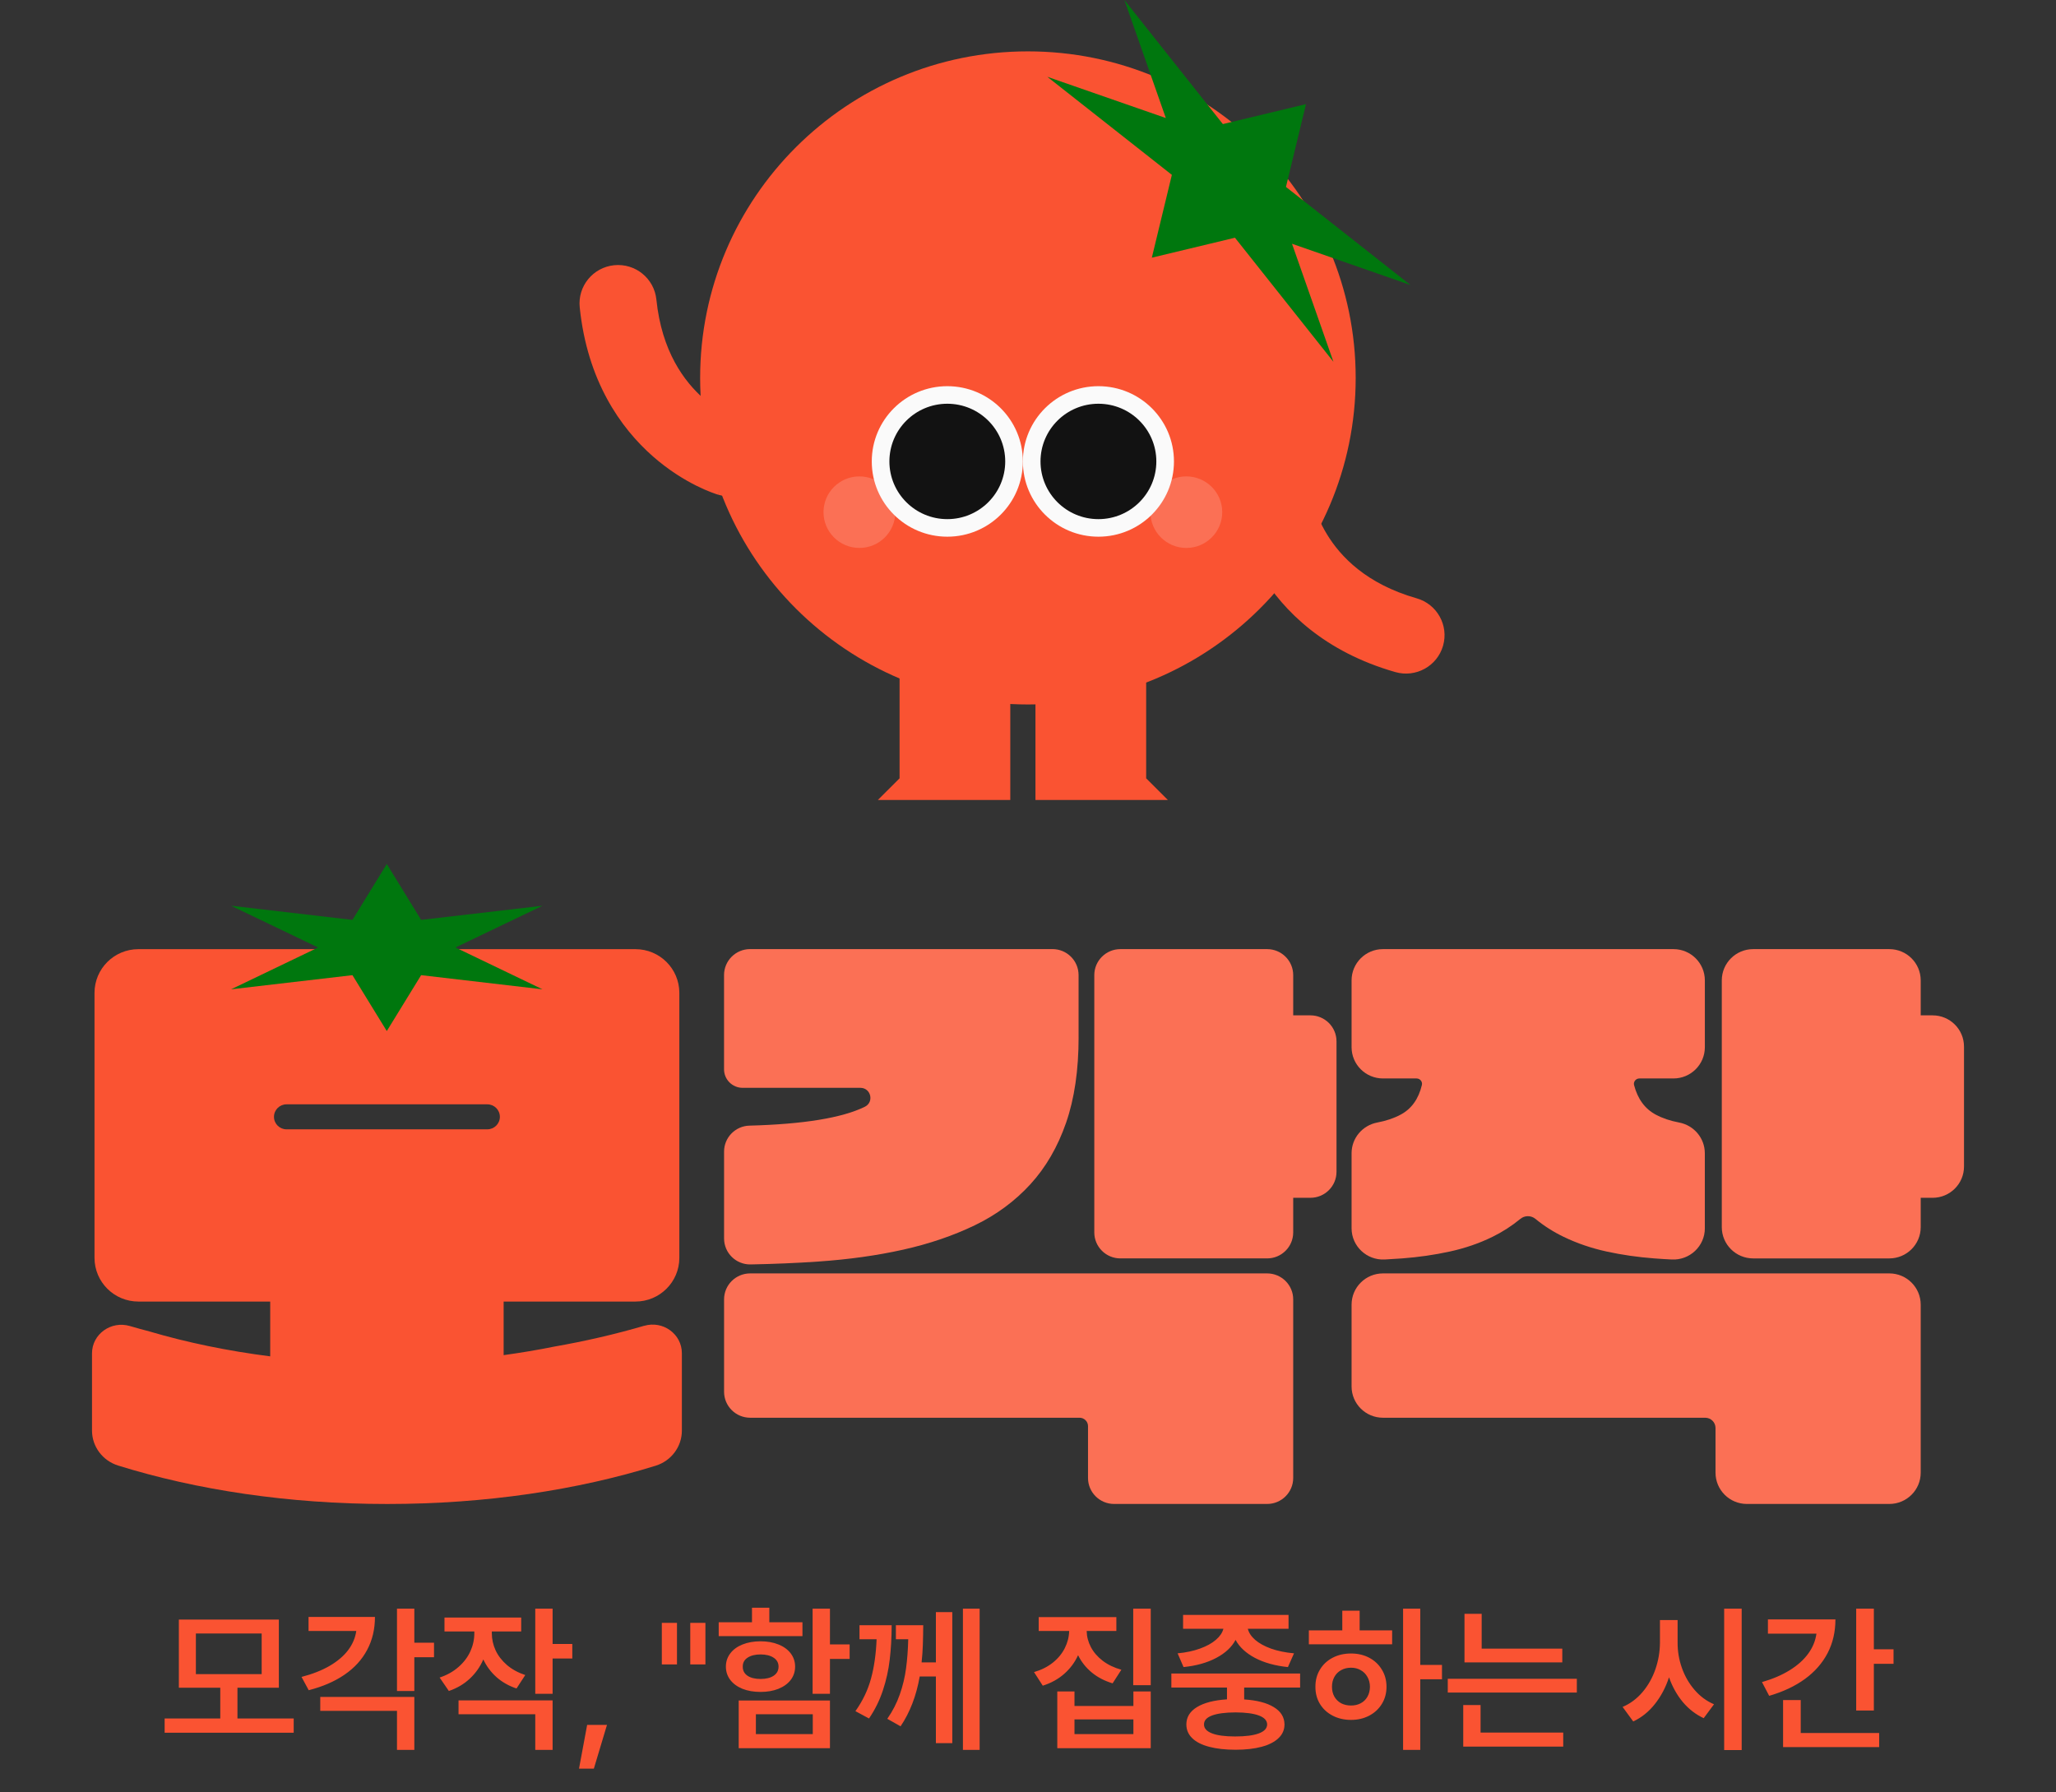 <svg width="257" height="224" viewBox="0 0 257 224" fill="none" xmlns="http://www.w3.org/2000/svg">
<rect x="0" y="0" width="257" height="224" fill="#333333" stroke="none"/>
<path d="M92.531 52.645C95.076 53.406 96.522 56.077 95.761 58.614C95 61.153 92.317 62.596 89.769 61.838L91.147 57.241C89.773 61.823 89.766 61.837 89.763 61.836C89.763 61.836 89.76 61.835 89.758 61.834C89.754 61.833 89.75 61.832 89.746 61.831C89.737 61.828 89.728 61.825 89.718 61.822C89.698 61.816 89.675 61.809 89.65 61.801C89.598 61.784 89.534 61.764 89.459 61.738C89.309 61.688 89.114 61.618 88.88 61.528C88.412 61.348 87.784 61.083 87.045 60.714C85.572 59.978 83.624 58.813 81.621 57.055C77.542 53.475 73.406 47.574 72.465 38.414C72.195 35.778 74.12 33.422 76.766 33.153C79.412 32.883 81.776 34.802 82.047 37.438C82.714 43.936 85.523 47.692 87.988 49.855C89.256 50.968 90.48 51.696 91.36 52.135C91.798 52.354 92.142 52.497 92.353 52.578C92.457 52.618 92.528 52.643 92.559 52.653C92.566 52.656 92.572 52.657 92.574 52.658C92.572 52.657 92.566 52.656 92.558 52.654C92.554 52.652 92.55 52.651 92.544 52.649C92.541 52.648 92.538 52.647 92.535 52.647C92.534 52.646 92.531 52.645 92.531 52.645Z" fill="#FA5332"/>
<path d="M158.578 57.602C161.219 57.304 163.602 59.193 163.905 61.824C163.905 61.823 163.904 61.82 163.904 61.819C163.904 61.816 163.903 61.812 163.903 61.809C163.902 61.804 163.902 61.799 163.901 61.795C163.9 61.787 163.899 61.781 163.899 61.778C163.898 61.773 163.899 61.779 163.902 61.795C163.906 61.827 163.918 61.9 163.94 62.01C163.983 62.231 164.063 62.594 164.202 63.062C164.481 64.002 164.983 65.33 165.86 66.771C167.561 69.569 170.777 72.987 177.079 74.788C179.636 75.519 181.114 78.175 180.381 80.722C179.648 83.269 176.981 84.742 174.424 84.012C165.54 81.473 160.439 76.376 157.622 71.743C156.239 69.469 155.431 67.353 154.965 65.779C154.73 64.989 154.58 64.326 154.484 63.836C154.436 63.59 154.402 63.387 154.379 63.231C154.367 63.153 154.358 63.087 154.35 63.033C154.347 63.006 154.344 62.983 154.341 62.962C154.34 62.952 154.339 62.942 154.338 62.933C154.337 62.929 154.337 62.925 154.336 62.921C154.336 62.919 154.336 62.916 154.336 62.915C154.336 62.913 154.346 62.909 159.12 62.369L154.335 62.91C154.035 60.277 155.935 57.901 158.578 57.602Z" fill="#FA5332"/>
<path d="M128.489 88.059C151.117 88.059 169.461 69.784 169.461 47.24C169.461 24.696 151.117 6.421 128.489 6.421C105.861 6.421 87.517 24.696 87.517 47.24C87.517 69.784 105.861 88.059 128.489 88.059Z" fill="#FA5332"/>
<path d="M161.501 30.471L166.679 45.225L154.37 29.715L143.979 32.21L146.483 21.858L130.915 9.599L145.728 14.754L140.55 0L152.859 15.51L163.25 13.015L160.746 23.367L176.314 35.63L161.501 30.471Z" fill="#00770E"/>
<path d="M107.426 68.493C109.905 68.493 111.915 66.491 111.915 64.021C111.915 61.552 109.905 59.55 107.426 59.55C104.947 59.55 102.938 61.552 102.938 64.021C102.938 66.491 104.947 68.493 107.426 68.493Z" fill="#FB7055"/>
<path d="M148.291 68.493C150.769 68.493 152.779 66.491 152.779 64.021C152.779 61.552 150.769 59.55 148.291 59.55C145.812 59.55 143.802 61.552 143.802 64.021C143.802 66.491 145.812 68.493 148.291 68.493Z" fill="#FB7055"/>
<path d="M118.414 67.087C123.629 67.087 127.857 62.875 127.857 57.68C127.857 52.484 123.629 48.273 118.414 48.273C113.199 48.273 108.971 52.484 108.971 57.68C108.971 62.875 113.199 67.087 118.414 67.087Z" fill="#FAFAFA"/>
<path d="M118.414 64.892C122.412 64.892 125.653 61.663 125.653 57.68C125.653 53.697 122.412 50.468 118.414 50.468C114.416 50.468 111.175 53.697 111.175 57.68C111.175 61.663 114.416 64.892 118.414 64.892Z" fill="#121212"/>
<path d="M137.303 67.087C142.518 67.087 146.745 62.875 146.745 57.68C146.745 52.484 142.518 48.273 137.303 48.273C132.088 48.273 127.86 52.484 127.86 57.68C127.86 62.875 132.088 67.087 137.303 67.087Z" fill="#FAFAFA"/>
<path d="M137.303 64.892C141.301 64.892 144.542 61.663 144.542 57.68C144.542 53.697 141.301 50.468 137.303 50.468C133.305 50.468 130.064 53.697 130.064 57.68C130.064 61.663 133.305 64.892 137.303 64.892Z" fill="#121212"/>
<path d="M112.446 84.129V97.29L109.73 100H126.285V84.129" fill="#FA5332"/>
<path d="M143.27 84.129V97.29L145.986 100H129.432V84.129" fill="#FA5332"/>
<path d="M134.826 129.653C134.826 133.765 134.304 137.334 133.257 140.353C132.21 143.372 130.719 145.937 128.786 148.046C126.852 150.155 124.539 151.861 121.844 153.162C119.15 154.462 116.169 155.478 112.903 156.208C109.636 156.938 106.106 157.43 102.314 157.692C99.556 157.883 96.725 158 93.819 158.055C91.999 158.086 90.509 156.618 90.509 154.806V143.95C90.509 142.192 91.917 140.751 93.682 140.705C100.447 140.525 105.251 139.74 108.098 138.35C109.29 137.768 108.875 135.979 107.545 135.979C103.423 135.979 96.447 135.979 92.831 135.979C91.544 135.979 90.505 134.941 90.505 133.66V121.886C90.505 120.093 91.964 118.637 93.768 118.637H131.559C133.359 118.637 134.822 120.089 134.822 121.886V129.649L134.826 129.653ZM158.388 187.996H139.265C137.465 187.996 136.002 186.543 136.002 184.747V178.272C136.002 177.69 135.528 177.217 134.943 177.217H93.772C91.972 177.217 90.509 175.765 90.509 173.968V162.425C90.509 160.632 91.968 159.176 93.772 159.176H158.388C160.188 159.176 161.651 160.628 161.651 162.425V184.747C161.651 186.539 160.192 187.996 158.388 187.996ZM158.388 157.301H140.049C138.249 157.301 136.787 155.849 136.787 154.052V121.89C136.787 120.097 138.245 118.641 140.049 118.641H158.388C160.188 118.641 161.651 120.093 161.651 121.89V126.919H163.8C165.6 126.919 167.063 128.372 167.063 130.169V146.476C167.063 148.269 165.604 149.725 163.8 149.725H161.651V154.052C161.651 155.845 160.192 157.301 158.388 157.301Z" fill="#FB7055"/>
<path d="M213.107 153.533C213.107 155.771 211.22 157.548 208.973 157.438C208.24 157.403 207.514 157.356 206.793 157.302C204.726 157.146 202.741 156.861 200.831 156.443C198.921 156.025 197.133 155.416 195.458 154.607C194.176 153.99 193.003 153.24 191.937 152.366C191.384 151.909 190.591 151.909 190.038 152.366C188.976 153.24 187.815 153.99 186.556 154.607C184.909 155.416 183.132 156.025 181.222 156.443C179.312 156.861 177.328 157.146 175.261 157.302C174.539 157.356 173.81 157.403 173.08 157.438C170.833 157.548 168.947 155.771 168.947 153.533V144.157C168.947 142.271 170.304 140.666 172.163 140.315C173.265 140.108 174.229 139.783 175.065 139.338C176.43 138.616 177.32 137.378 177.736 135.624C177.834 135.207 177.504 134.808 177.073 134.808H172.873C170.704 134.808 168.947 133.059 168.947 130.899V122.55C168.947 120.391 170.704 118.641 172.873 118.641H209.181C211.35 118.641 213.107 120.391 213.107 122.55V130.899C213.107 133.059 211.35 134.808 209.181 134.808H204.918C204.483 134.808 204.149 135.218 204.259 135.64C204.714 137.382 205.624 138.616 206.985 139.338C207.82 139.783 208.785 140.108 209.887 140.315C211.746 140.666 213.103 142.271 213.103 144.157V153.533H213.107ZM236.163 187.996H218.366C216.197 187.996 214.44 186.247 214.44 184.087V178.499C214.44 177.792 213.864 177.218 213.154 177.218H172.873C170.704 177.218 168.947 175.468 168.947 173.309V163.085C168.947 160.926 170.704 159.176 172.873 159.176H236.163C238.332 159.176 240.089 160.926 240.089 163.085V184.087C240.089 186.247 238.332 187.996 236.163 187.996ZM236.163 157.302H219.15C216.981 157.302 215.224 155.552 215.224 153.393V122.55C215.224 120.391 216.981 118.641 219.15 118.641H236.163C238.332 118.641 240.089 120.391 240.089 122.55V126.92H241.575C243.744 126.92 245.501 128.669 245.501 130.829V145.817C245.501 147.976 243.744 149.726 241.575 149.726H240.089V153.393C240.089 155.552 238.332 157.302 236.163 157.302Z" fill="#FB7055"/>
<path d="M80.509 165.726C76.963 166.764 73.206 167.639 69.276 168.326C67.225 168.744 65.112 169.092 62.955 169.393V162.695H79.43C82.462 162.695 84.917 160.251 84.917 157.232V124.109C84.917 121.09 82.462 118.646 79.43 118.646H17.3C14.269 118.646 11.814 121.09 11.814 124.109V157.232C11.814 160.251 14.269 162.695 17.3 162.695H33.776V169.545C28.438 168.865 23.379 167.815 18.712 166.44C17.873 166.222 17.046 165.991 16.23 165.753C13.873 165.066 11.5 166.768 11.5 169.178V178.816C11.5 180.819 12.822 182.592 14.775 183.197C24.56 186.243 36.07 188 48.401 188C60.731 188 72.186 186.251 81.956 183.217C83.909 182.611 85.234 180.838 85.234 178.835V169.154C85.234 166.749 82.866 165.038 80.513 165.73L80.509 165.726ZM35.815 138.042H60.915C61.782 138.042 62.484 138.741 62.484 139.604C62.484 140.467 61.782 141.166 60.915 141.166H35.815C34.949 141.166 34.247 140.467 34.247 139.604C34.247 138.741 34.949 138.042 35.815 138.042Z" fill="#FA5332"/>
<path d="M56.934 118.438L67.811 123.664L52.642 121.896L48.349 128.883L44.056 121.896L28.887 123.664L39.764 118.438L28.887 113.219L44.056 114.987L48.349 108L52.642 114.987L67.811 113.219L56.934 118.438Z" fill="#00770E"/>
<path d="M36.713 216.59H20.58V214.812H27.533V210.965H22.357V202.449H34.857V210.965H29.682V214.812H36.713V216.59ZM32.709 209.266V204.188H24.486V209.266H32.709ZM51.791 205.34H54.252V207.156H51.791V211.375H49.623V201.082H51.791V205.34ZM37.69 209.617C39.044 209.266 40.212 208.807 41.195 208.24C42.178 207.667 42.95 207.013 43.51 206.277C44.07 205.535 44.411 204.734 44.535 203.875H38.568V202.117H46.869C46.869 203.647 46.544 205.021 45.893 206.238C45.248 207.456 44.307 208.488 43.07 209.334C41.84 210.18 40.346 210.828 38.588 211.277L37.69 209.617ZM40.033 212.117H51.791V218.738H49.623V213.855H40.033V212.117ZM61.478 204.148C61.478 204.891 61.635 205.604 61.947 206.287C62.266 206.971 62.738 207.583 63.363 208.123C63.995 208.663 64.76 209.083 65.658 209.383L64.564 211.062C63.594 210.737 62.758 210.262 62.055 209.637C61.358 209.012 60.811 208.276 60.414 207.43C60.017 208.354 59.45 209.158 58.715 209.842C57.986 210.519 57.117 211.03 56.107 211.375L54.955 209.695C55.873 209.389 56.658 208.95 57.309 208.377C57.966 207.804 58.461 207.153 58.793 206.424C59.125 205.688 59.291 204.93 59.291 204.148V203.934H55.56V202.195H65.15V203.934H61.478V204.148ZM57.318 212.547H69.076V218.738H66.908V214.285H57.318V212.547ZM66.908 201.082H69.076V205.496H71.537V207.312H69.076V211.727H66.908V201.082ZM74.232 221.082H72.377L73.393 215.613H75.873L74.232 221.082ZM84.623 208.055H82.728V202.859H84.623V208.055ZM88.178 208.055H86.283V202.859H88.178V208.055ZM103.744 205.555H106.205V207.371H103.744V211.727H101.576V201.082H103.744V205.555ZM89.838 202.781H93.998V200.965H96.166V202.781H100.307V204.52H89.838V202.781ZM90.736 208.328C90.736 207.71 90.919 207.16 91.283 206.678C91.648 206.196 92.156 205.825 92.807 205.564C93.464 205.298 94.219 205.164 95.072 205.164C95.919 205.164 96.667 205.298 97.318 205.564C97.969 205.825 98.477 206.196 98.842 206.678C99.206 207.16 99.389 207.71 99.389 208.328C99.389 208.953 99.206 209.507 98.842 209.988C98.477 210.464 97.966 210.835 97.309 211.102C96.658 211.362 95.912 211.492 95.072 211.492C94.219 211.492 93.464 211.362 92.807 211.102C92.156 210.835 91.648 210.464 91.283 209.988C90.919 209.507 90.736 208.953 90.736 208.328ZM92.338 212.566H103.744V218.523H92.338V212.566ZM92.846 208.328C92.839 208.816 93.038 209.197 93.441 209.471C93.845 209.738 94.389 209.871 95.072 209.871C95.756 209.871 96.299 209.738 96.703 209.471C97.113 209.197 97.318 208.816 97.318 208.328C97.318 207.853 97.113 207.482 96.703 207.215C96.293 206.941 95.749 206.805 95.072 206.805C94.395 206.805 93.852 206.941 93.441 207.215C93.038 207.482 92.839 207.853 92.846 208.328ZM101.596 216.766V214.285H94.486V216.766H101.596ZM111.459 203.152C111.452 204.708 111.371 206.141 111.215 207.449C111.065 208.751 110.782 210.031 110.365 211.287C109.955 212.537 109.376 213.712 108.627 214.812L106.928 213.895C107.846 212.599 108.497 211.235 108.881 209.803C109.271 208.37 109.503 206.74 109.574 204.91H107.436V203.152H111.459ZM110.912 214.852C111.583 213.888 112.104 212.872 112.475 211.805C112.852 210.73 113.113 209.643 113.256 208.543C113.406 207.443 113.497 206.232 113.529 204.91H111.986V203.152H115.404C115.398 204.07 115.382 204.897 115.355 205.633C115.329 206.368 115.277 207.091 115.199 207.801H116.986V201.512H119.037V217.898H116.986V209.559H114.965C114.542 211.974 113.744 214.051 112.572 215.789L110.912 214.852ZM120.365 201.082H122.455V218.738H120.365V201.082ZM139.545 203.875H135.834C135.847 204.572 136.023 205.242 136.361 205.887C136.7 206.531 137.191 207.101 137.836 207.596C138.487 208.09 139.265 208.465 140.17 208.719L139.076 210.418C138.074 210.118 137.204 209.666 136.469 209.061C135.74 208.455 135.17 207.736 134.76 206.902C134.35 207.801 133.77 208.579 133.021 209.236C132.273 209.894 131.381 210.385 130.346 210.711L129.252 209.012C130.17 208.745 130.954 208.351 131.605 207.83C132.263 207.303 132.761 206.697 133.1 206.014C133.445 205.33 133.627 204.617 133.646 203.875H129.838V202.137H139.545V203.875ZM132.162 211.434H134.311V213.25H141.674V211.434H143.842V218.523H132.162V211.434ZM141.674 216.766V214.93H134.311V216.766H141.674ZM141.654 201.082H143.842V210.652H141.654V201.082ZM162.514 210.945H155.521V212.43C157.117 212.534 158.354 212.856 159.232 213.396C160.111 213.93 160.554 214.65 160.561 215.555C160.561 216.225 160.313 216.795 159.818 217.264C159.33 217.739 158.627 218.1 157.709 218.348C156.798 218.595 155.71 218.719 154.447 218.719C153.165 218.719 152.061 218.595 151.137 218.348C150.219 218.107 149.516 217.749 149.027 217.273C148.539 216.798 148.295 216.225 148.295 215.555C148.295 214.65 148.738 213.927 149.623 213.387C150.508 212.846 151.758 212.524 153.373 212.42V210.945H146.42V209.188H162.514V210.945ZM147.201 206.668C148.249 206.57 149.184 206.372 150.004 206.072C150.831 205.773 151.492 205.408 151.986 204.979C152.488 204.549 152.8 204.09 152.924 203.602H147.885V201.863H161.068V203.602H155.98C156.098 204.09 156.404 204.552 156.898 204.988C157.4 205.418 158.064 205.783 158.891 206.082C159.724 206.375 160.678 206.57 161.752 206.668L160.99 208.387C159.395 208.224 158.025 207.843 156.879 207.244C155.74 206.639 154.929 205.887 154.447 204.988C153.965 205.893 153.158 206.645 152.025 207.244C150.893 207.843 149.532 208.224 147.943 208.387L147.201 206.668ZM150.502 215.555C150.495 216.036 150.824 216.408 151.488 216.668C152.152 216.928 153.116 217.059 154.379 217.059C155.674 217.059 156.664 216.932 157.348 216.678C158.038 216.424 158.386 216.049 158.393 215.555C158.386 215.066 158.044 214.695 157.367 214.441C156.69 214.188 155.717 214.057 154.447 214.051C153.158 214.057 152.175 214.188 151.498 214.441C150.827 214.695 150.495 215.066 150.502 215.555ZM177.533 208.113H180.248V209.91H177.533V218.738H175.385V201.082H177.533V208.113ZM163.607 203.797H167.787V201.336H169.955V203.797H174.018V205.535H163.607V203.797ZM164.428 210.848C164.421 210.047 164.61 209.331 164.994 208.699C165.378 208.061 165.909 207.566 166.586 207.215C167.263 206.863 168.028 206.688 168.881 206.688C169.721 206.688 170.476 206.863 171.146 207.215C171.817 207.566 172.344 208.061 172.729 208.699C173.119 209.331 173.314 210.047 173.314 210.848C173.314 211.648 173.119 212.365 172.729 212.996C172.344 213.621 171.817 214.109 171.146 214.461C170.476 214.812 169.721 214.988 168.881 214.988C168.028 214.988 167.263 214.812 166.586 214.461C165.909 214.109 165.378 213.621 164.994 212.996C164.61 212.365 164.421 211.648 164.428 210.848ZM166.498 210.848C166.498 211.316 166.599 211.73 166.801 212.088C167.003 212.439 167.283 212.713 167.641 212.908C168.005 213.097 168.419 213.191 168.881 213.191C169.33 213.191 169.734 213.097 170.092 212.908C170.45 212.719 170.73 212.446 170.932 212.088C171.133 211.73 171.238 211.316 171.244 210.848C171.238 210.379 171.13 209.965 170.922 209.607C170.72 209.243 170.44 208.963 170.082 208.768C169.73 208.566 169.33 208.465 168.881 208.465C168.419 208.465 168.005 208.566 167.641 208.768C167.283 208.963 167.003 209.243 166.801 209.607C166.599 209.965 166.498 210.379 166.498 210.848ZM195.287 207.801H183.061V201.727H185.209V206.082H195.287V207.801ZM180.971 209.852H197.104V211.57H180.971V209.852ZM182.904 213.133H185.072V216.57H195.404V218.328H182.904V213.133ZM209.701 205.32C209.695 206.408 209.874 207.465 210.238 208.494C210.603 209.523 211.13 210.438 211.82 211.238C212.51 212.039 213.321 212.638 214.252 213.035L212.963 214.773C211.967 214.311 211.098 213.641 210.355 212.762C209.62 211.876 209.044 210.844 208.627 209.666C208.21 210.936 207.621 212.049 206.859 213.006C206.104 213.963 205.202 214.689 204.154 215.184L202.826 213.367C203.783 212.957 204.613 212.339 205.316 211.512C206.02 210.678 206.557 209.725 206.928 208.65C207.299 207.576 207.488 206.466 207.494 205.32V202.508H209.701V205.32ZM215.521 201.082H217.709V218.758H215.521V201.082ZM234.232 206.16H236.693V207.977H234.232V213.816H232.025V201.082H234.232V206.16ZM220.248 210.262C221.583 209.878 222.738 209.383 223.715 208.777C224.691 208.172 225.46 207.485 226.02 206.717C226.586 205.942 226.931 205.105 227.055 204.207H220.99V202.43H229.428C229.428 203.979 229.102 205.382 228.451 206.639C227.8 207.889 226.856 208.966 225.619 209.871C224.382 210.77 222.891 211.473 221.146 211.98L220.248 210.262ZM222.885 212.508H225.092V216.629H234.896V218.387H222.885V212.508Z" fill="#FA5332"/>
</svg>
